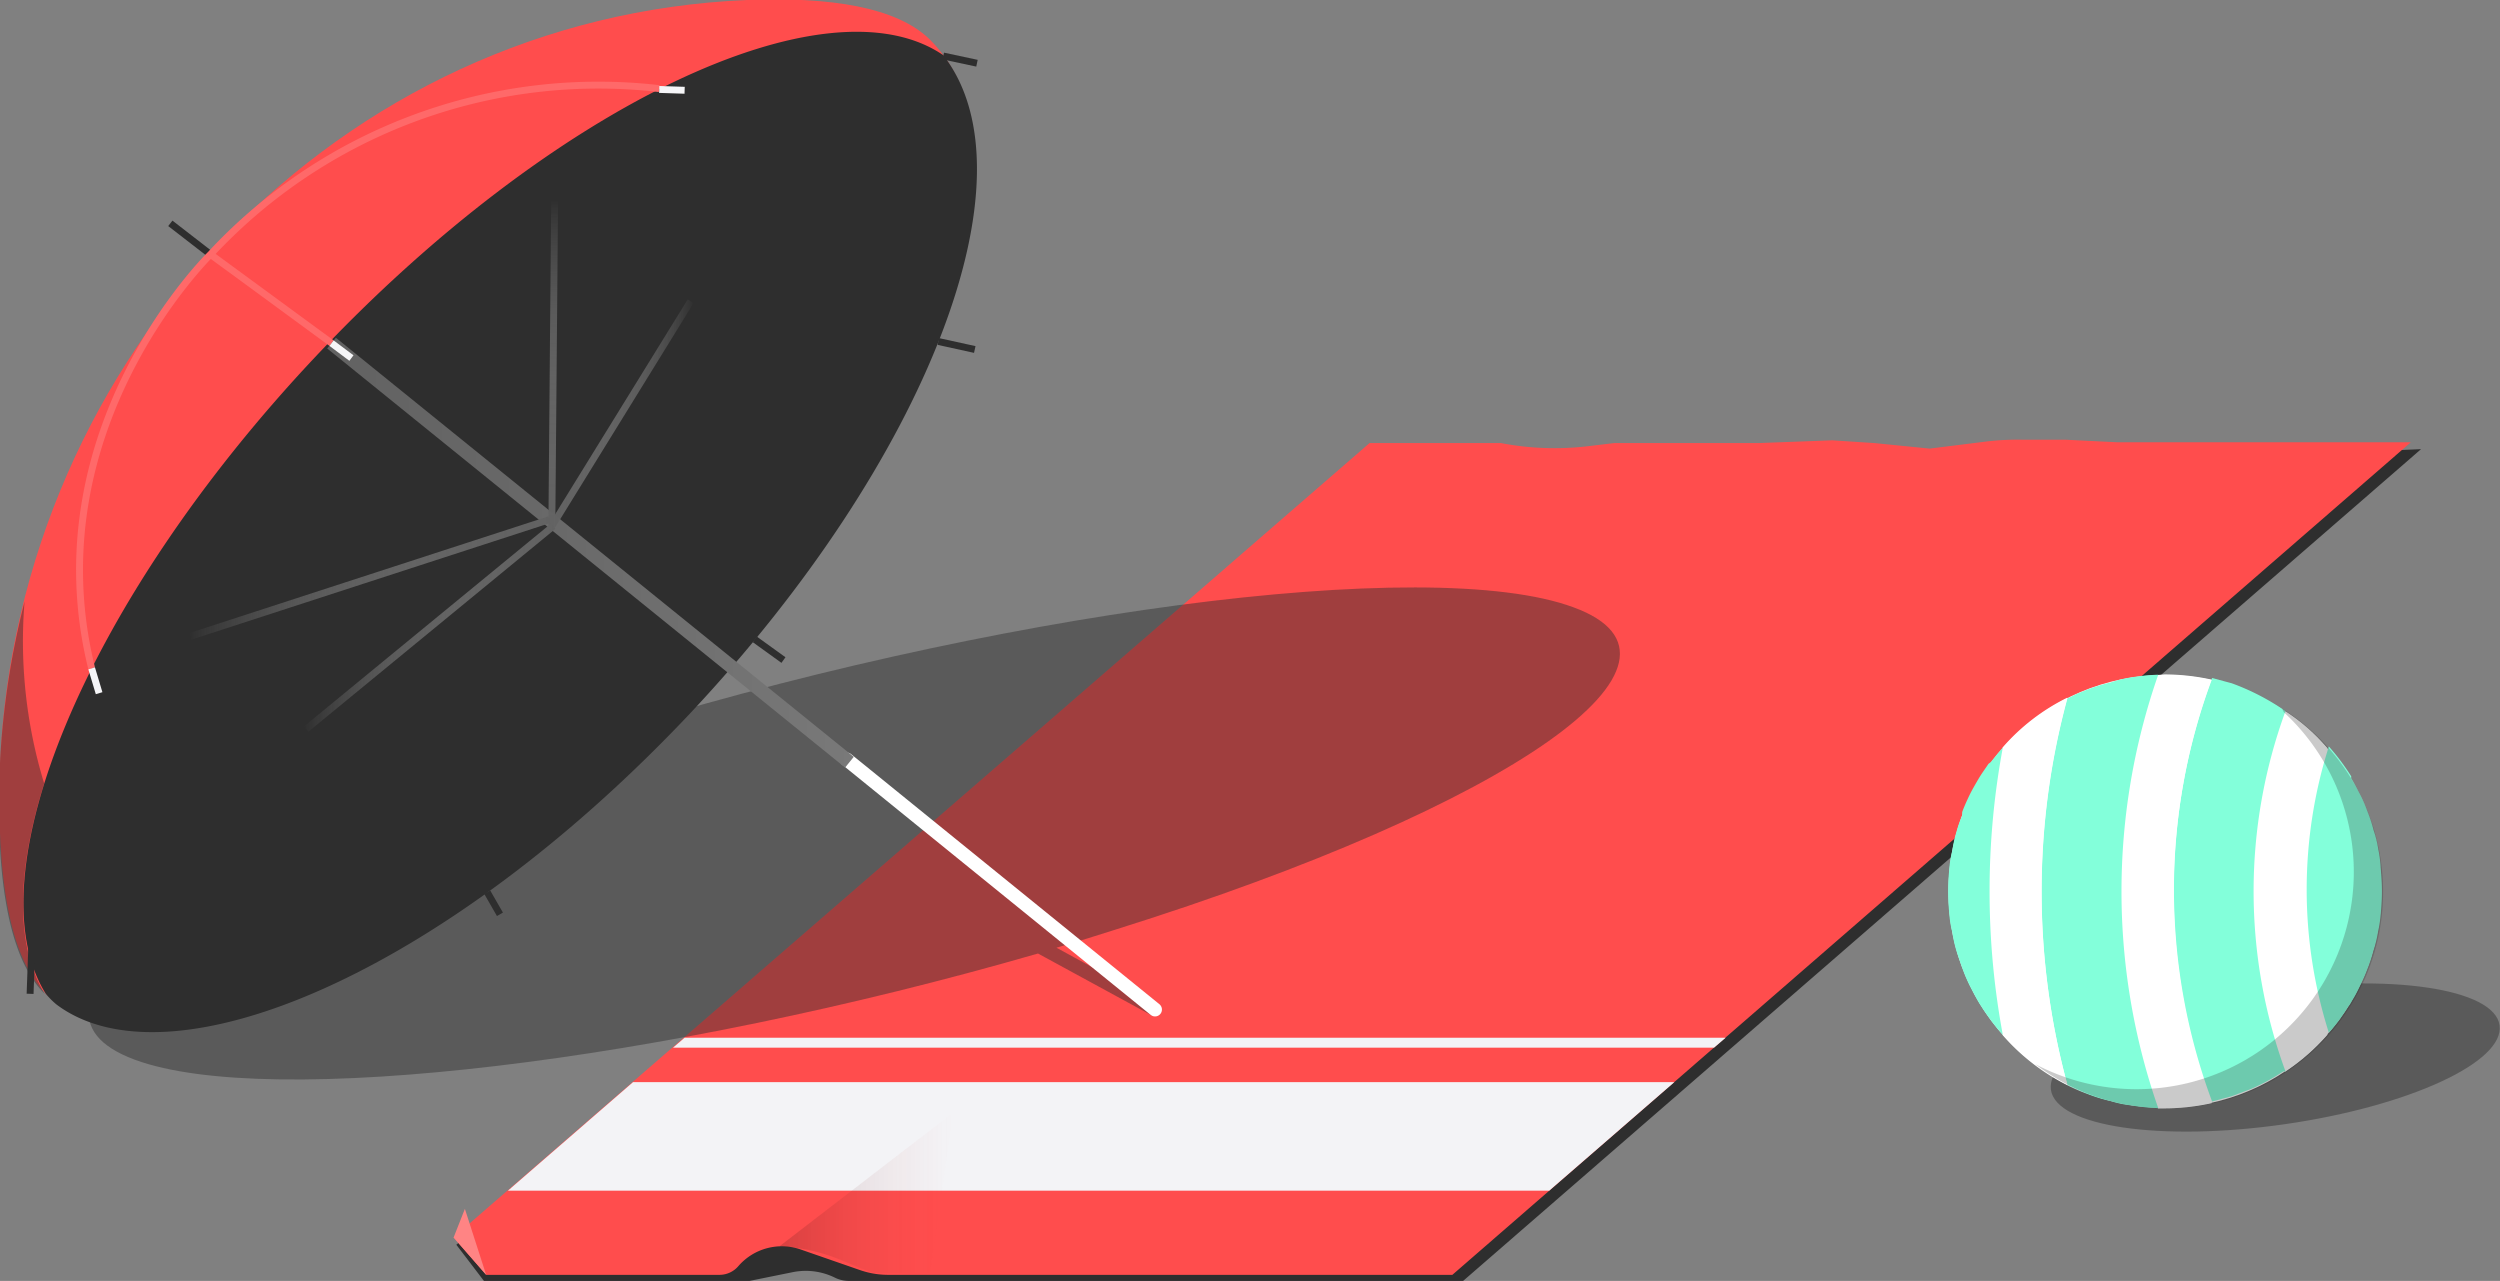 <svg xmlns="http://www.w3.org/2000/svg" xmlns:xlink="http://www.w3.org/1999/xlink" viewBox="0 0 90.56 46.4">
  <rect x="0" y="0" width="90.56" height="46.4" fill="#808080" stroke="none"/>
  <defs>
    <style>
      .cls-1, .cls-18, .cls-6 {
        fill: #2e2e2e;
      }

      .cls-2 {
        fill: #ff4d4d;
      }

      .cls-3 {
        fill: #f3f3f6;
      }

      .cls-4 {
        opacity: 0.15;
        fill: url(#linear-gradient);
      }

      .cls-5 {
        fill: #ff8484;
      }

      .cls-6 {
        opacity: 0.45;
      }

      .cls-10, .cls-11, .cls-12, .cls-13, .cls-14, .cls-15, .cls-7, .cls-8, .cls-9 {
        fill: none;
        stroke-miterlimit: 10;
      }

      .cls-7 {
        stroke: #fff;
        stroke-linecap: round;
      }

      .cls-7, .cls-8 {
        stroke-width: 0.5px;
      }

      .cls-8 {
        stroke: url(#linear-gradient-2);
      }

      .cls-10, .cls-11, .cls-12, .cls-13, .cls-14, .cls-15, .cls-9 {
        stroke-width: 0.25px;
      }

      .cls-9 {
        stroke: url(#linear-gradient-3);
      }

      .cls-10 {
        stroke: url(#linear-gradient-4);
      }

      .cls-11 {
        stroke: url(#linear-gradient-5);
      }

      .cls-12 {
        stroke: url(#linear-gradient-6);
      }

      .cls-13 {
        stroke: #2e2e2e;
      }

      .cls-14 {
        stroke: #ff6969;
      }

      .cls-15 {
        stroke: #f6f6f8;
      }

      .cls-16 {
        fill: #fff;
      }

      .cls-17 {
        fill: #83ffda;
      }

      .cls-18 {
        opacity: 0.25;
      }
    </style>
    <linearGradient id="linear-gradient" x1="28.23" y1="43.27" x2="34.54" y2="43.27" gradientUnits="userSpaceOnUse">
      <stop offset="0.01"/>
      <stop offset="1" stop-color="#ff4d4d" stop-opacity="0"/>
    </linearGradient>
    <linearGradient id="linear-gradient-2" x1="12.24" y1="20.25" x2="31.12" y2="20.25" gradientTransform="matrix(1.01, 0, 0, 1, -0.53, -0.42)" gradientUnits="userSpaceOnUse">
      <stop offset="0" stop-color="#626262"/>
      <stop offset="0.44" stop-color="#696969"/>
      <stop offset="1" stop-color="#797979"/>
    </linearGradient>
    <linearGradient id="linear-gradient-3" x1="20.04" y1="19.06" x2="20.04" y2="7.28" gradientUnits="userSpaceOnUse">
      <stop offset="0" stop-color="#626262"/>
      <stop offset="0.17" stop-color="#676767" stop-opacity="0.93"/>
      <stop offset="0.4" stop-color="#757575" stop-opacity="0.75"/>
      <stop offset="0.68" stop-color="#8d8d8d" stop-opacity="0.45"/>
      <stop offset="0.98" stop-color="#adadad" stop-opacity="0.04"/>
      <stop offset="1" stop-color="#b0b0b0" stop-opacity="0"/>
    </linearGradient>
    <linearGradient id="linear-gradient-4" x1="19.88" y1="14.98" x2="25.13" y2="14.98" xlink:href="#linear-gradient-3"/>
    <linearGradient id="linear-gradient-5" x1="6.86" y1="20.94" x2="19.95" y2="20.94" gradientUnits="userSpaceOnUse">
      <stop offset="0" stop-color="#b0b0b0" stop-opacity="0"/>
      <stop offset="0.02" stop-color="#adadad" stop-opacity="0.04"/>
      <stop offset="0.32" stop-color="#8d8d8d" stop-opacity="0.45"/>
      <stop offset="0.6" stop-color="#757575" stop-opacity="0.75"/>
      <stop offset="0.83" stop-color="#676767" stop-opacity="0.93"/>
      <stop offset="1" stop-color="#626262"/>
    </linearGradient>
    <linearGradient id="linear-gradient-6" x1="11.01" y1="22.74" x2="20.12" y2="22.74" xlink:href="#linear-gradient-5"/>
  </defs>
  <title>main (3)</title>
  <g id="Layer_2" data-name="Layer 2">
    <g id="scene">
      <g id="main">
        <g id="toal">
          <g>
            <path class="cls-1" d="M53,46.4H30.74a1.16,1.16,0,0,1-.48-.11h0a2.39,2.39,0,0,0-1.53-.21l-1.58.32H17.53l-1-1.31,33.31-27.2L87.7,16.27Z"/>
            <path class="cls-2" d="M52.61,46.18H32.22A3.13,3.13,0,0,1,31.13,46L29,45.26a2.08,2.08,0,0,0-2.25.6h0a.9.9,0,0,1-.69.32H17.61l-1.18-1.36L49.61,16.05h4.76a10.28,10.28,0,0,0,3.18.11l.92-.11H63.7l2.67-.1,1.53.1,2,.2,2-.25a9.38,9.38,0,0,1,1.41-.07l1.55,0,1.82.09H87.33Z"/>
            <polygon class="cls-3" points="18.4 43.13 56.12 43.13 60.65 39.2 22.93 39.2 18.4 43.13"/>
            <polygon class="cls-3" points="24.38 37.95 62.09 37.95 62.51 37.59 24.8 37.59 24.38 37.95"/>
            <path class="cls-4" d="M28.23,45.15h.05a6.59,6.59,0,0,1,2.15.48c.57.24,1.17.48,1.26.49l2,0,.84-5.82Z"/>
          </g>
          <polygon id="corner" class="cls-5" points="17.61 46.18 16.84 43.79 16.43 44.83 17.61 46.18"/>
        </g>
        <g id="umbrella">
          <path id="shadow" class="cls-6" d="M57,22c-5.23-1.94-21.14.17-35.53,4.7S-.34,36.46,4.89,38.39c4.89,1.8,19.11.08,32.71-3.85l4.15,2.26.18-.47-3.66-2c.72-.21,1.44-.43,2.15-.66C54.81,29.16,62.24,23.92,57,22Z"/>
          <g id="body">
            <path class="cls-2" d="M24.88,25.74C16,35.21,6.05,39.36,2,36.29.3,35.05-.14,31.7,0,27.63.69,12.85,12.27.62,27.06,0c3-.12,5.44.25,6.64,1.45C37.8,5.57,33.79,16.26,24.88,25.74Z"/>
            <path class="cls-1" d="M25,25.84C33.59,16.68,37.59,6.41,34.17,2,29.94-.89,20,3.81,11.41,12.94,3.05,21.83-1,31.75,1.66,36a2.87,2.87,0,0,0,.39.39C6.15,39.46,16.07,35.31,25,25.84Z"/>
            <g>
              <line class="cls-7" x1="30.67" y1="27.51" x2="41.84" y2="36.57"/>
              <line class="cls-8" x1="12.01" y1="12.43" x2="30.77" y2="27.61"/>
              <line class="cls-9" x1="19.99" y1="19.06" x2="20.09" y2="7.29"/>
              <line class="cls-10" x1="19.99" y1="19.06" x2="25.02" y2="10.91"/>
              <line class="cls-11" x1="19.91" y1="18.82" x2="6.9" y2="23.05"/>
              <line class="cls-12" x1="20.04" y1="19.06" x2="11.09" y2="26.41"/>
            </g>
            <path class="cls-6" d="M1.6,28.38a17.63,17.63,0,0,1-.71-6.59A29.59,29.59,0,0,0,0,27.63c-.17,3.81.22,7,1.62,8.37C.55,34.26.6,31.56,1.6,28.38Z"/>
            <line class="cls-13" x1="6.17" y1="8.09" x2="7.63" y2="9.22"/>
            <path class="cls-14" d="M3.32,24.21c-2.15-8.7,4.31-15,4.31-15a19.17,19.17,0,0,1,16.25-6"/>
            <line class="cls-13" x1="34.17" y1="2.03" x2="35.39" y2="2.29"/>
            <line class="cls-13" x1="33.99" y1="12.37" x2="35.31" y2="12.66"/>
            <line class="cls-13" x1="1.15" y1="34.31" x2="1.09" y2="36"/>
            <line class="cls-13" x1="27.34" y1="23.16" x2="28.38" y2="23.91"/>
            <line class="cls-13" x1="17.65" y1="32.32" x2="18.11" y2="33.12"/>
            <line class="cls-15" x1="23.88" y1="3.24" x2="24.8" y2="3.27"/>
            <line class="cls-15" x1="3.32" y1="24.21" x2="3.59" y2="25.11"/>
            <line class="cls-14" x1="7.63" y1="9.22" x2="12.01" y2="12.43"/>
            <line class="cls-15" x1="12.01" y1="12.43" x2="12.73" y2="12.97"/>
          </g>
        </g>
        <g id="ballon">
          <ellipse id="shadow-2" data-name="shadow" class="cls-6" cx="82.42" cy="38.32" rx="8.21" ry="2.44" transform="translate(-4.62 12.12) rotate(-8.19)"/>
          <g id="body-2" data-name="body">
            <circle class="cls-16" cx="78.42" cy="32.29" r="7.84"/>
            <path class="cls-17" d="M86.24,31.49a8,8,0,0,1,0,1.6,4.55,4.55,0,0,1-.1.66,4.09,4.09,0,0,1-.17.69,5.25,5.25,0,0,1-.22.67c-.08.22-.18.43-.28.64s-.17.34-.27.5a1.35,1.35,0,0,1-.14.22c-.09.15-.2.3-.3.45l0,0a6.12,6.12,0,0,1-.4.49l0,0a17.15,17.15,0,0,1,0-10.37c.15.17.3.35.44.54s.25.35.37.54l0,.07c.11.18.21.38.31.57s.2.42.28.64a5.25,5.25,0,0,1,.22.67,4.09,4.09,0,0,1,.17.69A4.55,4.55,0,0,1,86.24,31.49Z"/>
            <path class="cls-16" d="M82.79,25.77a6.71,6.71,0,0,1,1.52,1.34,17.15,17.15,0,0,0,0,10.37,7.55,7.55,0,0,1-1.53,1.34A19,19,0,0,1,82.79,25.77Z"/>
            <path class="cls-17" d="M82.79,25.76h0a19,19,0,0,0,0,13.05l-.08,0a7.47,7.47,0,0,1-1.18.64l-.69.26-.71.19a22,22,0,0,1,0-15.34l.71.19A8.46,8.46,0,0,1,82.79,25.76Z"/>
            <path class="cls-16" d="M78.41,24.43a8,8,0,0,1,1.71.19,22,22,0,0,0,0,15.34,8,8,0,0,1-1.71.19h-.24a23.81,23.81,0,0,1,0-15.7Z"/>
            <path class="cls-17" d="M77.18,24.54a8.06,8.06,0,0,1,1-.1,23.81,23.81,0,0,0,0,15.7,7.9,7.9,0,0,1-1-.1,4.06,4.06,0,0,1-.71-.15,6,6,0,0,1-.82-.25c-.25-.1-.51-.21-.76-.34a26.71,26.71,0,0,1,0-14l.37-.18.3-.12a6.29,6.29,0,0,1,.9-.28A4.06,4.06,0,0,1,77.18,24.54Z"/>
            <path class="cls-16" d="M74.89,39.3c.25.13.51.24.76.34a7.58,7.58,0,0,1-3.11-2.15,28.46,28.46,0,0,1,0-10.41,7.47,7.47,0,0,1,2.35-1.81A26.71,26.71,0,0,0,74.89,39.3Z"/>
            <path class="cls-17" d="M72.12,27.6c.14-.18.28-.35.43-.52a28.46,28.46,0,0,0,0,10.41c-.15-.17-.3-.35-.44-.54s-.27-.38-.39-.57-.23-.41-.34-.62-.2-.42-.28-.64-.16-.45-.23-.67a4.82,4.82,0,0,1-.15-.68,3.71,3.71,0,0,1-.11-.68,8,8,0,0,1,0-1.6,3.71,3.71,0,0,1,.11-.68,4.82,4.82,0,0,1,.15-.68,4.76,4.76,0,0,1,.21-.6.42.42,0,0,1,0-.12c.07-.19.16-.39.25-.58l0,0c.1-.21.22-.41.33-.6s.25-.38.37-.56Z"/>
            <path class="cls-18" d="M82.67,25.69l.06.11a7.87,7.87,0,0,1-9,12.75,7.77,7.77,0,0,0,4.73,1.6,7.85,7.85,0,0,0,4.25-14.46Z"/>
          </g>
        </g>
      </g>
    </g>
  </g>
</svg>
